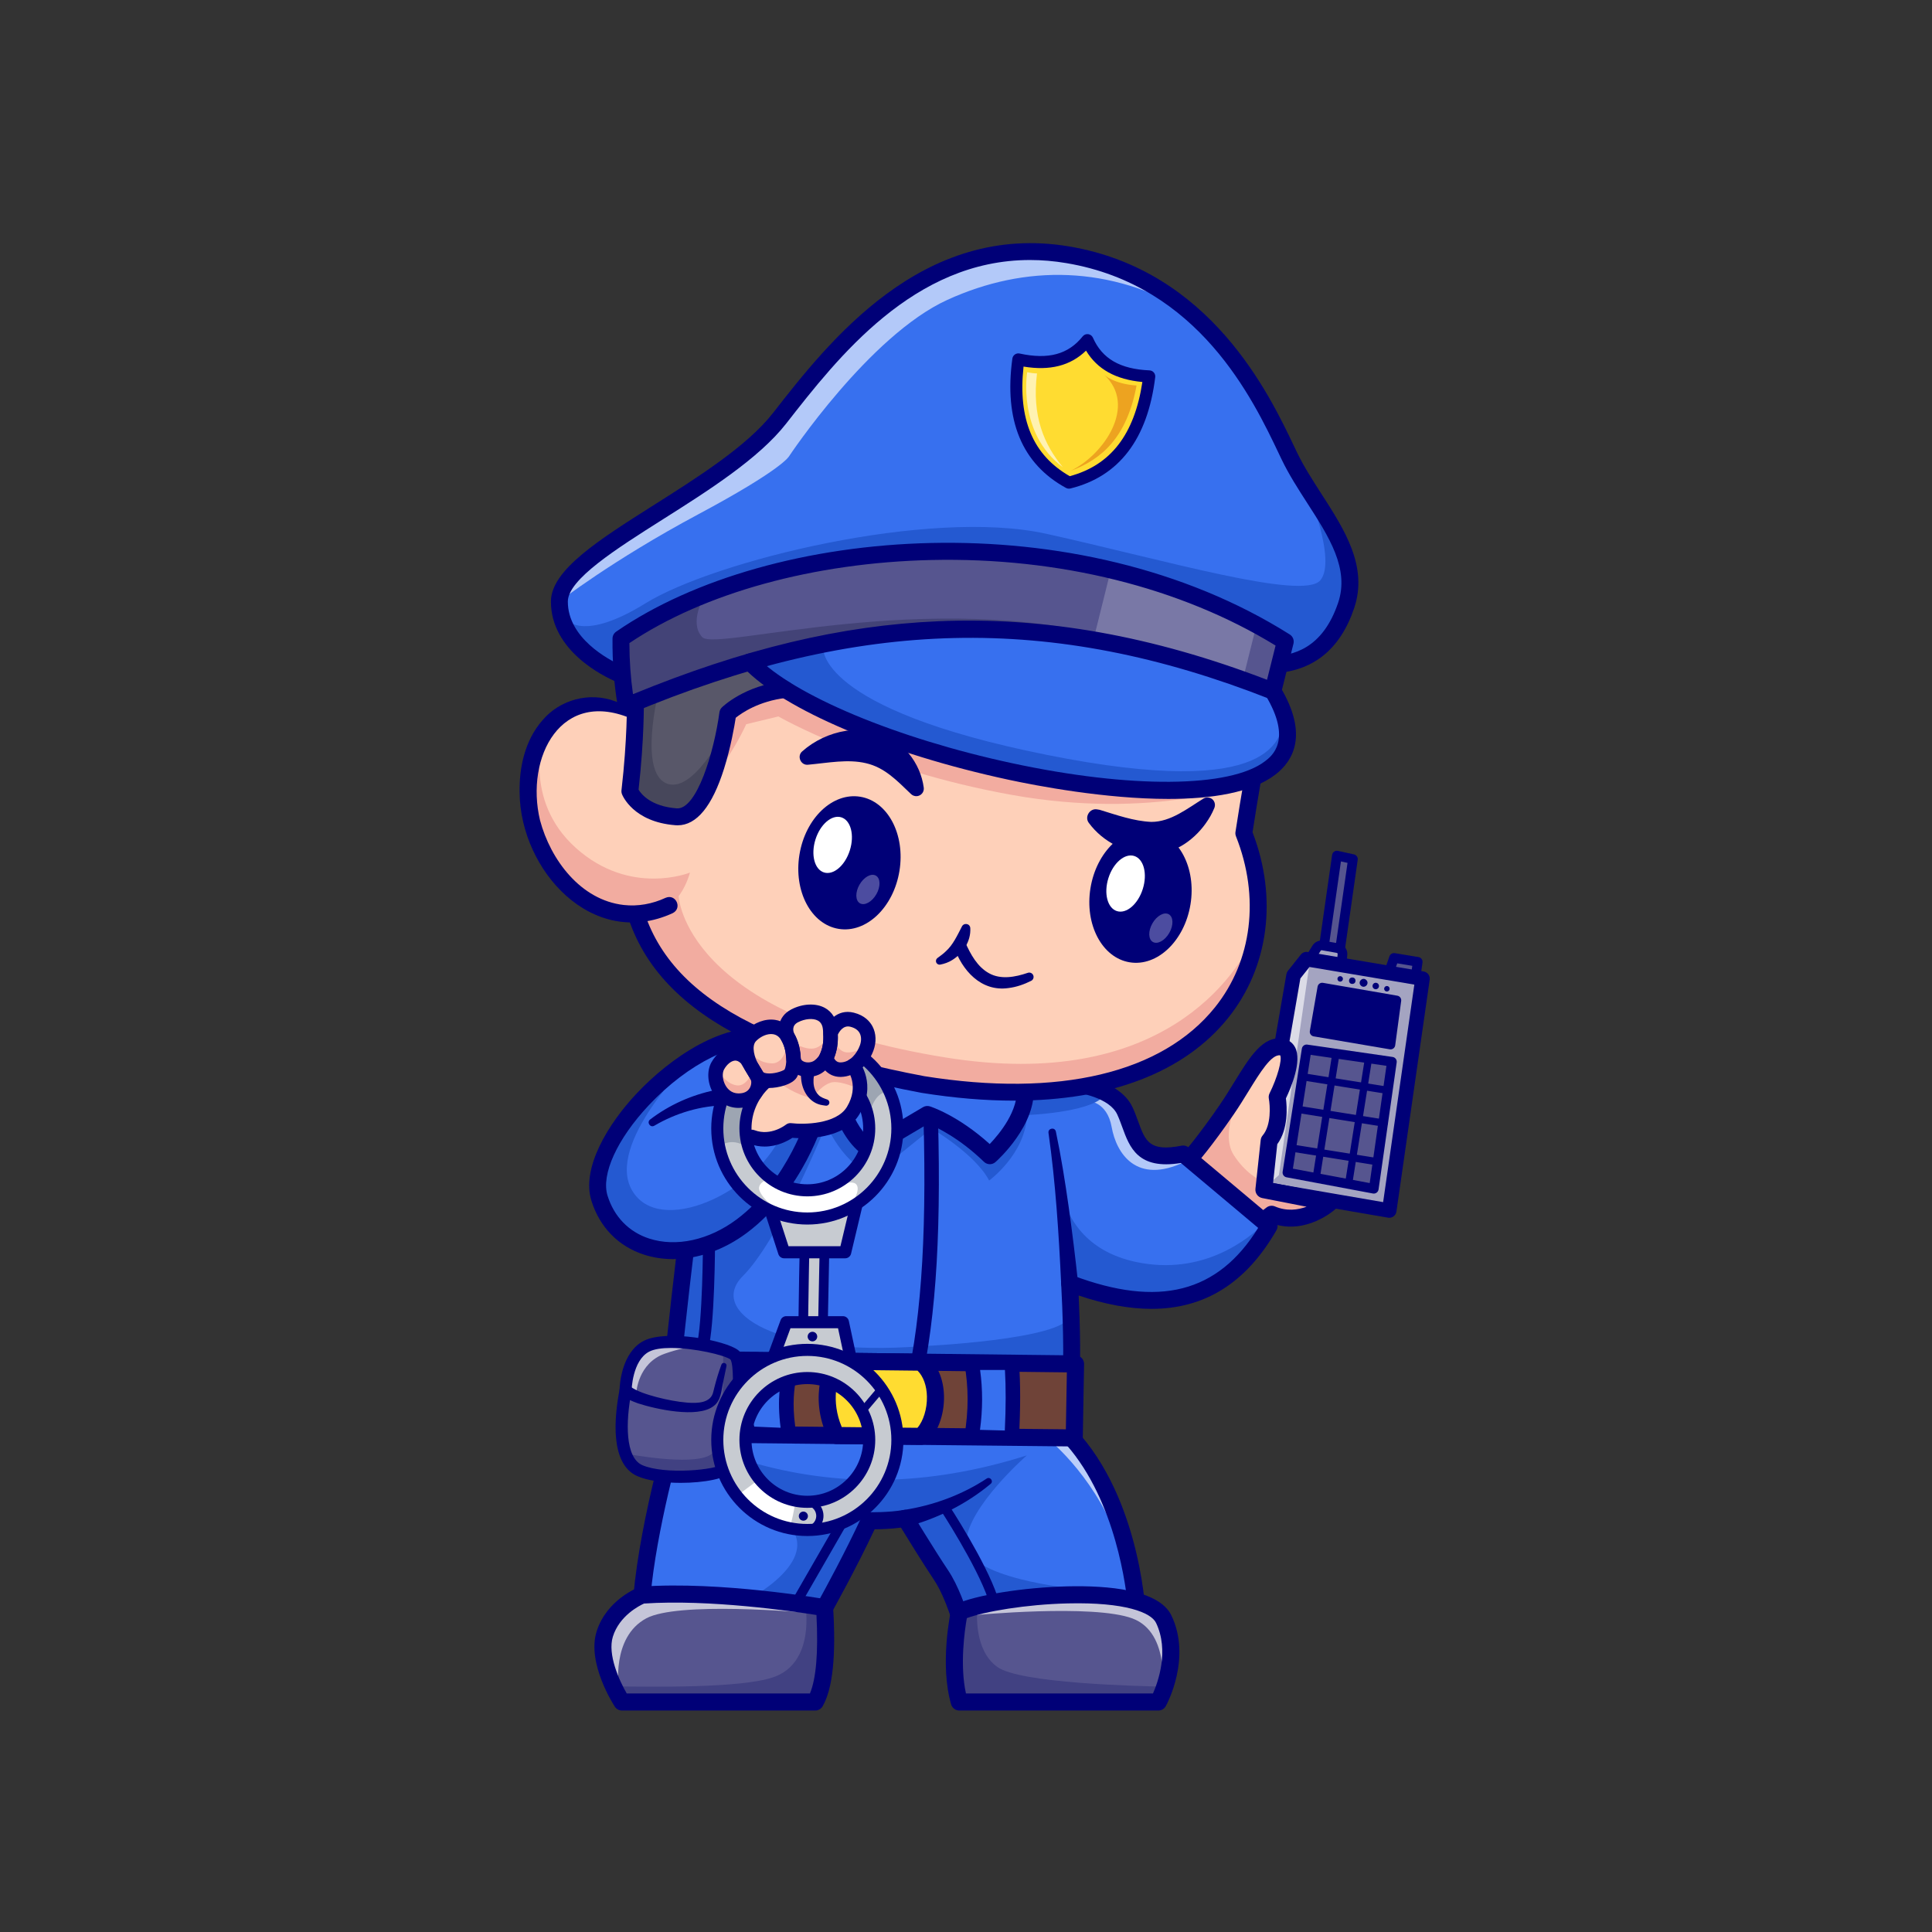 <?xml version="1.0" encoding="utf-8"?>
<!-- Generator: Adobe Illustrator 27.5.0, SVG Export Plug-In . SVG Version: 6.00 Build 0)  -->
<svg version="1.1" id="Layer_1" xmlns="http://www.w3.org/2000/svg" xmlns:xlink="http://www.w3.org/1999/xlink" x="0px" y="0px"
	 viewBox="0 0 4000 4000" style="enable-background:new 0 0 4000 4000;" xml:space="preserve">
<rect x="0" y="0" width="4000" height="4000" fill="#333333" stroke="none"/>
<g>
	<g>
		<!-- <rect style="fill:#E1E1EF;" width="4000" height="4000"/> -->
	</g>
	<g>
		<g>
			<path style="fill:#3770EF;" d="M2353.85,3337.5l-188.75,17.15l-171.5,15.551c0,0-17.5-67.7-45.4-109.351
				c-27.85-41.65-73.85-117.25-73.85-117.25c-34.7,5.95-74.75,4.95-74.75,4.95c-39.1,84.7-92.35,180-92.35,180
				s-52.55,17.85-118.5,32.6c-114.05,25.6-268.15,42.1-259.35-58.65c13.85-158.9,79.1-376.35,79.1-376.35l244.2-12
				c0,0,406.1-91.4,547.3,43.5c0.95,0.9,1.9,1.849,2.85,2.8c75.25,73.5,113.3,178.4,132.4,258.9
				C2351.25,3287.05,2353.85,3337.5,2353.85,3337.5z"/>
		</g>
		<g style="opacity:0.66;">
			<path style="fill:#FFFFFF;" d="M2335.25,3219.35c-8.15-8.5-16.1-21.5-23.55-40.05c-53.05-131.9-144.3-202.2-144.3-202.2
				l35.45-16.65C2278.1,3033.95,2316.15,3138.85,2335.25,3219.35z"/>
		</g>
		<g>
			<path style="fill:#2459D1;" d="M2226.8,3289.5c0,0-25.35,28.251-61.7,65.15l-171.5,15.551c0,0-17.5-67.7-45.4-109.351
				c-27.85-41.65-73.85-117.25-73.85-117.25c-34.7,5.95-74.75,4.95-74.75,4.95c-39.1,84.7-92.35,180-92.35,180
				s-52.55,17.85-118.5,32.6c-38.5-21.4-64-36.1-64-36.1s179.5-84.4,109.85-166.65c-69.7-82.25-173.8-116.949-173.8-116.949
				l90.8-15.15c178.45,52.35,368.95,52.1,574.4-13.1c0,0-122.2,106.55-126,180.45S2226.8,3289.5,2226.8,3289.5z"/>
		</g>
		<g>
			<path style="fill:#000077;" d="M1444.033,3398.235c-42.241,0-79.795-6.948-103.857-25.833
				c-21.201-16.641-31.016-41.335-28.389-71.421c13.882-158.899,77.126-370.969,79.812-379.919
				c2.148-7.163,8.577-12.195,16.047-12.561l242.671-11.929c31.658-6.975,418.511-88.655,561.88,48.303
				c144.612,138.135,158.75,381.406,159.282,391.694c0.488,9.473-6.594,17.639-16.04,18.496l-360.247,32.729
				c-8.623,0.774-16.528-4.795-18.694-13.167c-0.168-0.649-17.097-65.33-42.949-103.936c-21.741-32.466-54.661-85.85-68.179-107.908
				c-21.038,2.717-41.982,3.357-54.531,3.462c-38.379,81.682-87.681,170.005-88.196,170.925c-2.131,3.813-5.603,6.702-9.739,8.105
				C1691.953,3352.385,1552.539,3398.235,1444.033,3398.235z M1421.946,2943.157c-13.645,47.493-63.25,226.685-74.973,360.901
				c-1.606,18.374,3.162,31.262,15.005,40.557c58.423,45.867,254.253-4.717,333.142-30.635
				c12.192-22.102,55.647-101.733,88.455-172.842c2.952-6.399,9.507-10.305,16.477-10.256c0.378,0.005,38.777,0.884,71.304-4.69
				c7.134-1.226,14.304,2.036,18.071,8.228c0.459,0.754,46.113,75.771,73.469,116.621c21.45,32.031,36.758,77.292,43.682,100.256
				l328.164-29.812c-5.923-56.746-33.523-242.734-146.938-351.072c-132.727-126.775-527.273-39.937-531.243-39.048
				c-0.989,0.222-1.997,0.359-3.008,0.408L1421.946,2943.157z"/>
		</g>
		<g>
			<g>
				<polygon style="fill:#56558F;" points="2886.157,1983.265 2935.248,1991.384 2930.289,2026.666 2874.504,2016.488 				"/>
			</g>
			<g>
				<path style="fill:#000077;" d="M2930.288,2036.667c-0.598,0-1.199-0.054-1.794-0.164l-55.784-10.181
					c-2.878-0.525-5.381-2.283-6.851-4.812s-1.76-5.574-0.791-8.335l11.653-33.223c1.609-4.583,6.274-7.346,11.067-6.555
					l49.092,8.12c5.356,0.886,9.028,5.881,8.271,11.257l-4.961,35.283c-0.378,2.698-1.841,5.122-4.048,6.716
					C2934.426,2036.013,2932.375,2036.667,2930.288,2036.667z M2887.815,2008.75l34.021,6.211l2.151-15.303l-31.174-5.156
					L2887.815,2008.75z"/>
			</g>
			<g>
				<polyline style="fill:#56558F;" points="2740.372,1964.05 2767.893,1771.405 2801.116,1778.717 2773.595,1971.361 				"/>
			</g>
			<g>
				<path style="fill:#000077;" d="M2773.608,1981.365c-0.471,0-0.947-0.034-1.426-0.103c-5.469-0.781-9.268-5.847-8.486-11.313
					l26.208-183.462l-13.635-3l-25.999,181.978c-0.784,5.466-5.864,9.26-11.313,8.486c-5.469-0.781-9.268-5.847-8.486-11.313
					l27.522-192.646c0.393-2.754,1.917-5.22,4.204-6.804c2.285-1.584,5.134-2.141,7.844-1.548l33.223,7.312
					c5.112,1.123,8.491,5.999,7.751,11.179l-27.52,192.646C2782.783,1977.764,2778.503,1981.362,2773.608,1981.365z"/>
			</g>
			<g>
				<path style="fill:#A4A4C1;" d="M2713.967,1982.273l11.816-19.15c2.633-4.267,7.604-6.494,12.541-5.617l31.08,5.519
					c6.233,1.107,10.59,6.788,10.042,13.094l-1.326,15.265"/>
			</g>
			<g>
				<path style="fill:#000077;" d="M2778.132,2001.384c-0.291,0-0.583-0.012-0.876-0.037c-5.503-0.479-9.575-5.327-9.099-10.828
					l1.326-15.266c0.1-1.155-0.684-2.18-1.826-2.383l-31.082-5.52c-0.894-0.164-1.794,0.237-2.28,1.021l-11.816,19.153
					c-2.9,4.7-9.065,6.157-13.762,3.259c-4.7-2.9-6.16-9.063-3.259-13.762l11.816-19.15c4.817-7.808,13.765-11.807,22.798-10.212
					l31.082,5.52c11.409,2.024,19.258,12.258,18.257,23.804l-1.326,15.266C2787.629,1997.456,2783.262,2001.384,2778.132,2001.384z"
					/>
			</g>
			<g>
				<polygon style="fill:#A4A4C1;" points="2704.917,1985.744 2945.165,2026.157 2876.302,2506.281 2602.025,2459.05 
					2678.14,2019.463 				"/>
			</g>
			<g style="opacity:0.62;">
				<polygon style="fill:#FFFFFF;" points="2711.764,1991.384 2647.893,2432.769 2627.562,2450.868 2685.579,2016.488 				"/>
			</g>
			<g>
				<path style="fill:#000077;" d="M2876.301,2521.282c-0.847,0-1.699-0.071-2.546-0.217l-274.277-47.231
					c-3.921-0.676-7.415-2.883-9.709-6.135s-3.203-7.285-2.524-11.206l76.116-439.587c0.43-2.476,1.472-4.802,3.035-6.77
					l26.777-33.718c3.396-4.275,8.867-6.353,14.233-5.464l240.249,40.413c8.03,1.35,13.516,8.862,12.361,16.921l-68.865,480.125
					c-0.576,4.011-2.749,7.617-6.025,10.002C2882.544,2520.291,2879.451,2521.282,2876.301,2521.282z M2619.365,2446.816
					l244.277,42.065l64.597-450.361l-217.083-36.516l-18.892,23.789L2619.365,2446.816z"/>
			</g>
			<g>
				<path style="fill:#000077;" d="M2739.054,2034.86l154.052,26.629c5.1,0.882,8.589,5.638,7.898,10.767l-12.401,92.045
					c-0.727,5.396-5.783,9.115-11.151,8.202l-157.677-26.832c-5.255-0.894-8.781-5.89-7.865-11.141l16.026-91.842
					C2728.848,2037.458,2733.823,2033.955,2739.054,2034.86z"/>
			</g>
			<g>
				
					<ellipse transform="matrix(0.707 -0.707 0.707 0.707 -611.726 2592.597)" style="fill:#000077;" cx="2823.678" cy="2034.717" rx="8.051" ry="8.051"/>
			</g>
			<g>
				<path style="fill:#000077;" d="M2855.041,2041.412c0,3.697-2.997,6.694-6.694,6.694c-3.697,0-6.694-2.997-6.694-6.694
					c0-3.697,2.997-6.694,6.694-6.694C2852.044,2034.717,2855.041,2037.714,2855.041,2041.412z"/>
			</g>
			<g>
				<circle style="fill:#000077;" cx="2799.733" cy="2030.441" r="6.694"/>
			</g>
			<g>
				<path style="fill:#000077;" d="M2877.107,2047.114c0,3.149-2.553,5.703-5.702,5.703s-5.703-2.553-5.703-5.703
					c0-3.149,2.553-5.702,5.703-5.702S2877.107,2043.965,2877.107,2047.114z"/>
			</g>
			<g>
				<path style="fill:#000077;" d="M2780.413,2026.666c0,3.149-2.553,5.703-5.702,5.703s-5.702-2.553-5.702-5.703
					s2.553-5.703,5.702-5.703S2780.413,2023.517,2780.413,2026.666z"/>
			</g>
			<g>
				<polygon style="fill:#56558F;" points="2705.227,2172.64 2881.786,2198.212 2844.262,2461.176 2665.434,2427.624 				"/>
			</g>
			<g>
				<path style="fill:#000077;" d="M2844.263,2471.174c-0.615,0-1.23-0.056-1.843-0.171l-178.828-33.55
					c-5.313-0.996-8.87-6.033-8.037-11.372l39.792-254.983c0.845-5.413,5.872-9.141,11.313-8.354l176.56,25.571
					c5.459,0.791,9.246,5.85,8.467,11.311l-37.524,262.961c-0.386,2.7-1.858,5.125-4.075,6.714
					C2848.376,2470.53,2846.338,2471.174,2844.263,2471.174z M2676.812,2419.585l159.028,29.834l34.639-242.739l-156.897-22.725
					L2676.812,2419.585z"/>
			</g>
			<g>
				<path style="fill:#000077;" d="M2726.001,2440.269c-0.391,0-0.786-0.029-1.184-0.093c-4.092-0.649-6.882-4.492-6.233-8.582
					l39.878-251.345c0.649-4.094,4.495-6.887,8.582-6.233c4.092,0.649,6.882,4.492,6.233,8.582l-39.878,251.345
					C2732.813,2437.637,2729.624,2440.269,2726.001,2440.269z"/>
			</g>
			<g>
				<path style="fill:#000077;" d="M2792.847,2454.216c-0.391,0-0.786-0.029-1.184-0.093c-4.092-0.649-6.882-4.492-6.233-8.582
					l39.875-251.345c0.649-4.089,4.504-6.887,8.582-6.233c4.092,0.649,6.882,4.492,6.233,8.582l-39.875,251.345
					C2799.658,2451.584,2796.47,2454.216,2792.847,2454.216z"/>
			</g>
			<g>
				<path style="fill:#000077;" d="M2873.337,2264.988c-0.396,0-0.793-0.029-1.194-0.095l-172.874-27.654
					c-4.092-0.654-6.875-4.5-6.221-8.589c0.652-4.092,4.509-6.902,8.589-6.221l172.874,27.654c4.092,0.654,6.875,4.5,6.221,8.589
					C2880.144,2262.361,2876.956,2264.988,2873.337,2264.988z"/>
			</g>
			<g>
				<path style="fill:#000077;" d="M2865.654,2332.842c-0.396,0-0.793-0.029-1.194-0.095l-172.874-27.654
					c-4.092-0.654-6.875-4.5-6.221-8.589c0.652-4.092,4.512-6.895,8.589-6.221l172.874,27.654c4.092,0.654,6.875,4.5,6.221,8.589
					C2872.461,2330.215,2869.272,2332.842,2865.654,2332.842z"/>
			</g>
			<g>
				<path style="fill:#000077;" d="M2852.314,2412.839c-0.396,0-0.793-0.029-1.194-0.095l-172.874-27.654
					c-4.092-0.654-6.875-4.5-6.221-8.589c0.654-4.092,4.521-6.89,8.589-6.221l172.874,27.654c4.092,0.654,6.875,4.5,6.221,8.589
					C2859.121,2410.212,2855.933,2412.839,2852.314,2412.839z"/>
			</g>
		</g>
		<g>
			<path style="fill:#FED0B9;" d="M2753.5,2490.05c0,0-56.45,51.35-120.7,23.85l-32.5,24.95l-137.75-139c0,0,32.35-37,77.25-102.45
				c12.15-17.75,23.2-35.9,33.6-52.8c27.9-45.3,51.25-81.55,79.95-76.849c39.4,6.4-9.2,103.6-9.2,103.6s11.15,58.3-16.6,90.75
				l-9.25,85.751l-1.65,15.399L2753.5,2490.05z"/>
		</g>
		<g>
			<path style="fill:#F2ACA0;" d="M2753.5,2490.05c0,0-56.45,51.35-120.7,23.85l-32.5,24.95l-137.75-139c0,0,32.35-37,77.25-102.45
				c12.15-17.75,23.2-35.9,33.6-52.8l4.8-0.95c0,0-56.9,96.7-23.8,147.85c23.35,36.1,50.15,50.8,63.9,56.35l-1.65,15.399
				L2753.5,2490.05z"/>
		</g>
		<g>
			<path style="fill:#000077;" d="M2600.3,2556.331c-5.256,0-10.457-2.358-13.901-6.853c-5.879-7.671-4.429-18.655,3.242-24.536
				l32.524-24.932c5.022-3.848,11.726-4.685,17.542-2.195c24.268,10.396,47.371,7.231,65.449,0.596l-91.863-17.971
				c-8.916-1.746-15.012-10.02-14.041-19.05l10.898-101.157c0.378-3.506,1.807-6.814,4.097-9.495
				c18.145-21.233,15.342-62.148,12.729-76.123c-0.701-3.745-0.161-7.659,1.538-11.069c15.967-32,26.416-69.524,22.007-78.547
				c-18.035-2.925-42.007,35.889-65.107,73.462c-9.775,15.903-19.885,32.346-31.189,48.833
				c-44.941,65.552-77.153,102.539-78.503,104.08c-6.362,7.275-17.415,8.013-24.688,1.653c-7.275-6.362-8.018-17.417-1.658-24.692
				c0.317-0.364,32.319-37.146,75.981-100.83c10.813-15.769,20.688-31.836,30.242-47.373
				c31.804-51.738,59.236-96.458,100.571-89.673c11.243,1.838,20.217,8.291,25.266,18.167c14.546,28.459-8.352,82.92-19.138,105.503
				c2.17,16.516,5.61,62.813-17.888,94.858l-8.64,80.188l121.101,23.694c6.494,1.272,11.714,6.094,13.496,12.466
				c1.78,6.372-0.186,13.203-5.081,17.656c-2.527,2.297-60.154,53.667-129.551,30.72l-24.802,19.011
				C2607.759,2555.154,2604.016,2556.331,2600.3,2556.331z"/>
		</g>
		<g>
			<path style="fill:#3770EF;" d="M2627.55,2538.4c-98.3,171.051-244.5,182.15-413.05,118.5c0,0,0.95,16.95,1.95,41.6
				c0.3,7.15,0.6,15,0.85,23.25c1.85,54.3,2.95,127.1-2.8,153.25c-9.65,43.7-821.15-56.75-821.15-56.75s25.55-240.35,32.7-279.85
				c7.2-39.55,26.3-246.75,26.3-246.75l24.25-16.3l124.5-83.7l613.4,50.95c0,0,16.35,1.1,36.95,6.25c28,7,63.9,21.55,77.6,51.25
				c23.8,51.6,21.55,108.6,120.75,89.05l12.75,10.7l155.5,130.55L2627.55,2538.4z"/>
		</g>
		<g style="opacity:0.62;">
			<path style="fill:#FFFFFF;" d="M2462.55,2399.85c-2.7,1.9-5.8,3.7-9.3,5.4c-100.65,48.6-142.05-17.6-151.7-71.901
				c-9.6-53.8-49.35-54.05-50.1-54.05v-30.45c28,7,63.9,21.55,77.6,51.25c23.8,51.6,21.55,108.6,120.75,89.05L2462.55,2399.85z"/>
		</g>
		<g>
			<path style="fill:#2459D1;" d="M1928.775,2336.346c0,0,90.853,53.282,119.118,107.827c0,0,75.372-54.793,78.347-135.62
				c0,0,125.207-4.463,157.934-37.686c32.727-33.223-218.12-81.432-273.812-92.038c-55.692-10.606-101.553-30.779-158.833-19.829
				s-180.02-9.1-180.02-9.1s-0.158,215.183,134.559,285.596L1928.775,2336.346z"/>
		</g>
		<g>
			<path style="fill:#2459D1;" d="M2214.5,2875c-9.65,43.7-821.15-56.75-821.15-56.75s25.55-240.35,32.7-279.85
				c7.2-39.55,26.3-246.75,26.3-246.75l24.25-16.3l227.3,68.8c0,0-91.5,223.2-166,297.85c-74.55,74.7,73.45,167.9,368.6,145.3
				c0,0,293.6-13.15,308-61.7c0.4-1.35,1.35-2.65,2.8-3.85C2219.15,2776.05,2220.25,2848.85,2214.5,2875z"/>
		</g>
		<g>
			<path style="fill:#2459D1;" d="M2630.525,2537.656c-98.3,171.05-244.5,182.15-413.05,118.5c0,0,0.95,16.95,1.95,41.6
				c-1.55-1.1-1.95-1.7-1.95-1.7l-20.9-229.9c12.7,53.65,49.75,124.1,155.3,146.6c138.4,29.45,233.65-47.45,269.15-83.1
				L2630.525,2537.656z"/>
		</g>
		<g>
			<path style="fill:#000077;" d="M1453.85,2804.031c-1.138,0-2.292-0.156-3.442-0.483c-6.636-1.897-10.481-8.816-8.584-15.454
				c13.25-46.37,13.604-217.991,13.606-219.719c0.007-6.899,5.603-12.485,12.5-12.485c0.005,0,0.01,0,0.015,0
				c6.904,0.007,12.493,5.61,12.485,12.515c-0.007,7.197-0.369,176.86-14.568,226.56
				C1464.292,2800.452,1459.287,2804.031,1453.85,2804.031z"/>
		</g>
		<g>
			<path style="fill:#000077;" d="M1890.718,2885.5c-1.096,0-2.207-0.12-3.32-0.371c-8.079-1.824-13.152-9.856-11.326-17.935
				c33.372-147.766,43.982-333.127,34.402-601.018c-0.295-8.279,6.174-15.232,14.453-15.527c8.364-0.256,15.229,6.177,15.527,14.453
				c9.678,270.581-1.155,458.311-35.12,608.699C1903.76,2880.771,1897.573,2885.5,1890.718,2885.5z"/>
		</g>
		<g>
			<path style="fill:#000077;" d="M2141.709,2903.513c-17.256,0-37.415-0.486-60.33-1.453
				c-68.823-2.905-163.955-10.181-282.756-21.619c-201.982-19.448-405.396-44.565-407.427-44.817
				c-9.475-1.174-16.26-9.724-15.251-19.219c1.047-9.839,25.71-241.448,32.91-281.14c6.951-38.318,25.884-243.176,26.074-245.239
				c0.483-5.239,3.298-9.983,7.666-12.917l148.757-99.983c8.03-5.398,18.896-3.257,24.287,4.763s3.259,18.894-4.763,24.285
				l-141.863,95.349c-3.689,39.558-19.241,204.26-25.72,239.988c-5.869,32.354-24.734,205.908-30.71,261.484
				c348.628,42.766,730.874,77.798,785.913,62.087c5.881-41.396,1.047-161.89-1.465-207.212c-0.327-5.911,2.354-11.584,7.126-15.083
				c4.775-3.496,10.994-4.346,16.528-2.258c178.45,67.388,300.938,36.191,384.219-98.313l-160.076-134.402
				c-88.911,14.607-106.067-32.439-121.262-74.089c-3.181-8.723-6.47-17.742-10.405-26.267
				c-15.869-34.385-77.439-45.872-99.824-47.395c-9.634-0.657-16.926-8.992-16.284-18.628c0.647-9.636,8.982-16.858,18.596-16.296
				c4.128,0.271,101.448,7.327,129.29,67.651c4.541,9.839,8.083,19.551,11.509,28.94c14.919,40.898,23.14,63.428,89.954,50.234
				c5.205-1.018,10.583,0.356,14.644,3.765l177.769,149.255c6.494,5.452,8.145,14.773,3.921,22.124
				c-62.488,108.726-147.908,162.727-258.728,162.734c-45.837,0.005-95.996-9.229-150.713-27.646
				c2.378,51.831,6.196,160.859-1.702,196.58c-4.231,19.126-29.026,22.244-54.063,23.801
				C2167.512,2903.201,2155.542,2903.513,2141.709,2903.513z"/>
		</g>
		<g>
			<path style="fill:#3770EF;" d="M1728.037,2240.385c0,0,15.19,101.64,71.572,138.087l120.349-71.171
				c0,0,60.744,19.105,129.421,85.552c0,0,79.587-69.917,73.141-142.81c-6.446-72.893-232.81-91.041-232.81-91.041"/>
		</g>
		<g>
			<path style="fill:#000077;" d="M2049.382,2410.352c-4.397,0-8.787-1.648-12.17-4.924
				c-51.343-49.675-98.289-71.775-115.549-78.804l-113.145,66.912c-5.713,3.374-12.842,3.23-18.408-0.366
				c-62.305-40.276-78.713-145.728-79.38-150.195c-1.428-9.561,5.161-18.467,14.719-19.895c9.568-1.448,18.462,5.161,19.895,14.714
				c0.2,1.313,13.191,83.608,55.369,119.695l110.337-65.251c4.275-2.529,9.421-3.12,14.158-1.631
				c2.488,0.781,58.291,18.801,123.889,78.027c20.222-21.165,60.198-69.492,55.991-117.048
				c-3.506-39.636-131.426-68.269-216.777-75.139c-9.634-0.776-16.814-9.211-16.04-18.845c0.774-9.631,9.182-16.873,18.84-16.042
				c40.259,3.228,241.467,23.552,248.84,106.943c7.148,80.798-75.5,154.404-79.021,157.498
				C2057.62,2408.906,2053.496,2410.352,2049.382,2410.352z"/>
		</g>
		<g>
			<path style="fill:#6F4338;" d="M1397.059,2968.665l827.065,8.43l2.672-153.232l-818.904-9.265
				C1399.337,2858.903,1396.565,2911.453,1397.059,2968.665z"/>
		</g>
		<g>
			<path style="fill:#000077;" d="M2224.126,2994.753c-0.061,0-0.122,0-0.183,0l-827.065-8.43
				c-9.622-0.098-17.395-7.883-17.478-17.507c-0.554-64.294,3.096-115.835,11.155-157.566c1.621-8.381,9.021-14.294,17.539-14.309
				l818.904,9.263c4.702,0.054,9.187,1.98,12.466,5.352c3.276,3.374,5.073,7.913,4.99,12.615l-2.673,153.232
				C2241.611,2987.043,2233.745,2994.753,2224.126,2994.753z M1414.673,2951.184l792.1,8.074l2.058-117.939l-786.138-8.892
				C1417.49,2865.264,1414.849,2904.395,1414.673,2951.184z"/>
		</g>
		<g>
			<path style="fill:#FFDC31;" d="M1731.315,2818.258c0,0-41.913,68.461,0,153.814l175.221,1.786
				c35.337-29.986,45.093-118.179,0-153.618L1731.315,2818.258z"/>
		</g>
		<g>
			<path style="fill:#000077;" d="M1906.536,2991.516c-0.061,0-0.12,0-0.181,0l-175.22-1.785
				c-6.667-0.068-12.729-3.889-15.671-9.875c-45.669-93.003-1.128-167.686,0.791-170.82c3.213-5.244,8.918-8.438,15.061-8.438
				c0.066,0,0.132,0,0.2,0l175.22,1.982c3.889,0.044,7.654,1.372,10.713,3.774c23.171,18.213,36.311,48.21,36.99,84.465
				c0.737,39.194-13.582,77.073-36.477,96.501C1914.768,2990.032,1910.718,2991.516,1906.536,2991.516z M1742.729,2954.529
				l156.697,1.597c12.251-13.936,20.176-39.373,19.702-64.641c-0.425-22.571-7.405-41.76-19.336-53.662l-157.69-1.782
				C1734.055,2854.316,1719.719,2899.539,1742.729,2954.529z"/>
		</g>
		<g>
			<path style="fill:#3770EF;" d="M2011.557,2821.428c9.248,50.21,8.913,101.411,0,153.5l83.055,2.166
				c2.992-55.469,3.741-108.252,0-155.667H2011.557z"/>
		</g>
		<g>
			<path style="fill:#000077;" d="M2094.619,2992.095c-0.132,0-0.266-0.002-0.398-0.005l-83.054-2.166
				c-4.351-0.115-8.438-2.112-11.201-5.474c-2.761-3.364-3.928-7.761-3.193-12.051c8.735-51.064,8.748-100.945,0.034-148.254
				c-0.808-4.38,0.374-8.892,3.223-12.314c2.852-3.423,7.075-5.403,11.528-5.403h83.054c7.827,0,14.338,6.018,14.954,13.821
				c3.408,43.215,3.418,94.785,0.024,157.654C2109.16,2985.879,2102.561,2992.095,2094.619,2992.095z M2028.965,2960.378
				l51.404,1.34c2.266-48.528,2.346-89.778,0.242-125.291h-51.431C2034.79,2876.489,2034.717,2918.04,2028.965,2960.378z"/>
		</g>
		<g>
			<path style="fill:#3770EF;" d="M1644.788,2818.265c0,0-29.15,50.151-10.78,153.67l-83.199-3.591
				c0,0-35.846-85.348,11.821-153.746L1644.788,2818.265z"/>
		</g>
		<g>
			<path style="fill:#000077;" d="M1634.009,2987.073c-0.217,0-0.435-0.005-0.652-0.015l-83.201-3.591
				c-5.854-0.251-11.035-3.86-13.303-9.26c-1.597-3.799-38.474-93.887,13.359-168.262c2.966-4.255,7.957-6.702,13.091-6.467
				l82.158,3.665c5.291,0.237,10.073,3.22,12.61,7.866c2.522,4.617,2.463,10.208-0.144,14.768
				c-0.439,0.798-25.938,48.154-9.016,143.516c0.803,4.519-0.491,9.16-3.513,12.615
				C1642.517,2985.198,1638.362,2987.073,1634.009,2987.073z M1561.709,2953.665l54.507,2.354
				c-7.957-59.6-0.4-100.654,6.687-123.579l-52.28-2.332C1542.488,2877.253,1555.139,2932.507,1561.709,2953.665z"/>
		</g>
		<g>
			<g>
				<path style="fill:#56558F;" d="M1506.9,3038.2c-15.1,19.6-133.65,28.3-182.5,6.449c-14.35-6.4-23.6-19.05-29.35-34.95
					c-13.7-38.25-6.8-95.45,0.1-130.9c0,0,0-2.15,0.3-5.85c1.25-17.2,7.95-67.45,42.85-85.65c25.7-13.4,79.35-10.05,122.4-1.7
					c13.7,2.649,26.35,5.85,36.65,9.15v0.05c10.75,3.4,18.9,7,23.2,10.35C1541.85,2821.8,1522,3018.65,1506.9,3038.2z"/>
			</g>
			<g style="opacity:0.66;">
				<path style="fill:#FFFFFF;" d="M1460.7,2785.6c1.9,1.9-30-2.25-84.85,17.25c-54.85,19.55-58.35,79.8-58.35,79.8l-22.05-9.7
					c1.25-17.2,7.95-67.45,42.85-85.65C1364,2773.9,1417.65,2777.25,1460.7,2785.6z"/>
			</g>
			<g>
				<path style="fill:#414182;" d="M1506.9,3038.2c-15.1,19.6-133.65,28.3-182.5,6.449c-14.35-6.4-23.6-19.05-29.35-34.95
					c48.8,8.65,163.65,25.25,183.1-4.449c25.05-38.201,17.85-207.5,19.2-210.45c10.75,3.4,18.9,7,23.2,10.35
					C1541.85,2821.8,1522,3018.65,1506.9,3038.2z"/>
			</g>
			<g>
				<path style="fill:#000077;" d="M1409.297,3070.105c-34.229,0-68.542-4.448-89.973-14.021
					c-56.919-25.427-47.527-122.344-36.631-178.63c0.315-10.247,4.131-77.437,49.841-101.228
					c46.738-24.316,169.399-1.394,195.686,19.08c5.002,3.899,20.229,15.762,11.628,126.243
					c-0.837,10.752-8.596,105.588-23.052,124.314C1504.79,3061.411,1457.131,3070.103,1409.297,3070.105z M1389.29,2790.798
					c-18.459,0-34.751,2.161-45.212,7.605c-35.166,18.301-36.404,79.929-36.411,80.549c-0.012,0.75-0.088,1.514-0.232,2.249
					c-12.368,63.215-13.062,136.355,22.085,152.056c45.984,20.537,155.796,10.1,167.549-2.747
					c12.776-19.448,28.738-194.492,15.254-215.879C1498.999,2805.19,1436.936,2790.798,1389.29,2790.798z M1295.166,2878.801h0.049
					H1295.166z"/>
			</g>
			<g>
				<path style="fill:#000077;" d="M1304.064,2870.023c15.149,11.194,36.395,17.319,55.5,22.571
					c20.818,5.392,42.639,9.719,64.008,11.457c20.093,1.461,48.184,1.05,53.121-22.165c0.699-1.924,1.367-5.829,2.007-7.972
					c4.129-16.487,9.025-32.634,14.895-48.595c2.32-6.236,11.864-3.542,10.51,3.025c0.025,0.034-6.818,32.608-6.804,32.653
					c-4.108,17.749-3.999,39.042-20.548,50.634c-32.926,24.888-118.619,5.997-156.108-6.21c-12.049-4.514-24.385-9.114-34.378-17.84
					C1275.016,2875.563,1292.152,2858.573,1304.064,2870.023L1304.064,2870.023z"/>
			</g>
		</g>
		<g>
			<path style="fill:#3770EF;" d="M1698.75,2265.65l-0.2,1l-7.5,40.65c0,0-41.85,146.55-155.4,231.35
				c-113.55,84.8-257.35,61.55-294.55-58c-25-80.35,77.65-218.1,191.65-289c55.6-34.6,113.85-53.3,161.35-41.75
				C1739.05,2185.15,1698.75,2265.65,1698.75,2265.65z"/>
		</g>
		<g>
			<path style="fill:#2459D1;" d="M1698.55,2266.65l-7.5,40.65c0,0-41.85,146.55-155.4,231.35c-113.55,84.8-257.35,61.55-294.55-58
				c-25-80.35,77.65-218.1,191.65-289c0,0-180.25,175.8-124.2,272.8c56.05,97,253.6,5.7,308.3-113
				C1633.75,2314.8,1665.4,2284.45,1698.55,2266.65z"/>
		</g>
		<g>
			<path style="fill:#000077;" d="M1504.146,2288.479c-52.178,0.207-104.311,15.705-149.306,42.092
				c-8.349,5.12-16.611-6.843-8.77-12.795c39.532-30.247,86.136-51,134.967-60.921c7.634-1.426,14.179-2.654,22.276-3.365
				C1527.911,2252.287,1528.832,2288.49,1504.146,2288.479L1504.146,2288.479z"/>
		</g>
		<g>
			<path style="fill:#000077;" d="M1393.293,2606.833c-20.698,0-40.935-3.047-60.112-9.272
				c-53.096-17.236-91.726-56.909-108.774-111.709c-21.042-67.629,34.446-158.813,93.391-221.599
				c70.359-74.946,186.008-154.326,280.432-131.357c60.942,14.822,99.861,39.629,115.669,73.738
				c16.145,34.829,1.152,65.549,0.508,66.841c-4.326,8.64-14.841,12.139-23.484,7.815c-8.643-4.326-12.141-14.841-7.815-23.484
				c0.249-0.535,8.064-17.593-1.213-36.987c-11.177-23.362-42.966-42.004-91.936-53.914
				c-63.652-15.498-165.063,34.409-246.643,121.306c-65.588,69.858-99.143,143.357-85.491,187.246
				c13.579,43.645,44.18,75.186,86.165,88.816c55.903,18.145,123.645,3.32,181.201-39.658
				c107.278-80.107,148.635-220.72,149.041-222.131c2.666-9.285,12.371-14.663,21.638-12c9.287,2.659,14.666,12.332,12.014,21.621
				c-1.775,6.216-44.81,153.23-161.75,240.552C1498.647,2588.115,1444.578,2606.833,1393.293,2606.833z"/>
		</g>
		<g>
			<g>
				<path style="fill:#FED0B9;" d="M1910.544,2245.318c-392.4-73.851-592.177-207.451-610.63-440.16l-0.33-12.503l-6.777-247.882
					c25.292-24.295,52.039-46.577,80.267-66.737c220.096-157.35,531.252-184.913,977.099-20.096
					c79.557,29.356,163.396,64.883,251.809,106.862c0,0-4.543,25.2-10.43,59.907c-5.063,29.76-11.192,66.469-16.352,100.328
					c26.497,66.814,35.727,137.354,26.002,204.55C2571.034,2139.484,2356.787,2316.745,1910.544,2245.318z"/>
			</g>
			<g>
				<path style="fill:#F2ACA0;" d="M2582.76,1623.184c0,0-194.67,74.956-487.129,22.72
					c-292.459-52.235-484.084-162.565-484.084-162.565l-66.572,16.044c-27.201,59.584-76.218,123.974-76.218,123.974
					l-95.683-145.321c220.096-157.35,531.252-184.913,977.099-20.096C2424.023,1508.083,2582.76,1623.184,2582.76,1623.184z"/>
			</g>
			<g>
				<path style="fill:#F2ACA0;" d="M2601.202,1929.589c-30.168,209.896-244.416,387.157-690.658,315.729
					c-392.4-73.851-592.177-207.451-610.63-440.16l-0.33-12.503l105.527,62.797c0,0,10.051,247.36,554.426,334.231
					C2403.889,2260.638,2561.977,2021.008,2601.202,1929.589z"/>
			</g>
			<g>
				<path style="fill:#000077;" d="M2099.604,2278.777c-60.049,0.002-124.136-5.349-191.838-16.182
					c-203.562-38.315-351.548-91.772-452.878-163.513c-106.392-75.32-162.786-171.011-172.405-292.537
					c-0.762-9.636,6.431-18.064,16.064-18.828c9.67-0.757,18.066,6.431,18.828,16.064
					c17.339,219.084,201.274,349.954,596.394,424.336c278.386,44.519,492.278-6.113,601.804-142.695
					c76.985-96.006,93.198-228.306,43.372-353.904c-1.143-2.883-1.501-6.021-1.033-9.087
					c11.074-72.749,26.67-159.866,26.824-160.737c1.704-9.514,10.791-15.84,20.315-14.138c9.512,1.707,15.842,10.801,14.138,20.315
					c-0.154,0.847-15.017,83.894-25.969,155.198c52.385,136.123,33.701,279.443-50.342,384.248
					C2452.456,2220.081,2298.394,2278.767,2099.604,2278.777z"/>
			</g>
			<g>
				<path style="fill:#3770EF;" d="M2787.027,1253.57c-37.124,109.828-113.12,121.508-154.399,122.947
					c-41.231,1.45-226.599-119.479-529.373-142.184c-289.664-21.75-804.195,151.105-816.259,162.883
					c0.934,0.388,1.456,0.569,1.456,0.569c-1.589,0.17-2.05-0.049-1.504-0.582c-13.801-5.612-118.354-50.644-128.061-138.464
					c-0.024-0.109-0.049-0.219-0.073-0.327c-0.437-4.232-0.692-8.574-0.657-13.048c0.211-103.175,337.191-227.308,455.871-379.327
					c118.693-152.068,304.115-387.86,596.938-338.522c106.768,18.012,189.87,64.127,254.83,120.553
					c113.089,98.339,171.103,227.963,203.264,295.212c9.584,20.02,21.072,39.639,33.19,59.003c0,0,0.073,0.121,0.17,0.352
					C2754.302,1085.632,2817.121,1164.663,2787.027,1253.57z"/>
			</g>
			<g>
				<path style="fill:#2459D1;" d="M2787.027,1253.57c-37.124,109.828-113.12,121.508-154.399,122.947
					c-41.231,1.45-226.599-119.479-529.373-142.184c-289.664-21.75-804.195,151.105-816.259,162.883
					c0.934,0.388,1.456,0.569,1.456,0.569c-1.589,0.17-2.05-0.049-1.504-0.582c-13.801-5.612-118.354-50.644-128.061-138.464
					c6.652,35.469,53.226,67.306,178.068-9.941c140.582-87.024,586.329-197.438,829.19-143.677
					c242.861,53.76,531.774,138.97,567.479,96.301c34.699-41.528-27.709-190.494-31.203-198.788
					C2754.302,1085.632,2817.121,1164.663,2787.027,1253.57z"/>
			</g>
			<g style="opacity:0.62;">
				<path style="fill:#FFFFFF;" d="M2465.795,648.068c-0.049-0.012-0.133-0.085-0.181-0.097
					c-166.616-99.032-342.346-100.927-504.152-27.142c-161.818,73.834-327.726,323.725-327.726,323.725
					s-11.908,26.17-188.844,120.708c-176.948,94.586-286.736,180.102-286.736,180.102
					c0.211-103.175,337.191-227.308,455.871-379.327c118.693-152.068,304.115-387.86,596.938-338.522
					C2317.733,545.527,2400.835,591.642,2465.795,648.068z"/>
			</g>
			<g>
				<path style="fill:#000077;" d="M1287.695,1415.322c-5.034,0-8.716-1.638-11.304-3.557
					c-27.119-11.589-135.957-64.473-135.74-166.448c0.139-64.966,99.026-127.52,213.528-199.951
					c90.422-57.197,192.91-122.029,246.067-190.117c115.71-148.213,309.37-396.272,613.606-344.973
					c292.092,49.253,413.796,305.19,465.767,414.478l5.22,10.955c14.067,29.399,32.974,58.752,51.26,87.139
					c47.532,73.792,96.685,150.093,67.51,236.348c-29.263,86.514-86.58,131.875-170.359,134.822
					c-16.177,0.474-39.495-9.163-81.929-26.812c-89.636-37.283-239.661-99.685-449.375-115.432
					c-270.337-20.334-741.582,131.958-800.313,157.495c-2.837,3.264-6.865,5.457-11.414,5.923
					C1289.343,1415.281,1288.503,1415.322,1287.695,1415.322z M2132.429,538.328c-240.371,0-397.366,201.108-504.595,338.46
					c-56.897,72.881-162.112,139.436-254.944,198.159c-96.919,61.309-197.141,124.705-197.239,170.444
					c-0.161,75.688,83.87,120.193,110.798,132.502c12.363-5.632,36.213-14.387,83.994-29.819
					c37.795-12.209,115.745-36.372,213.159-61.045c151.814-38.45,365.427-81.848,520.964-70.159
					c215.332,16.169,374.619,82.424,460.195,118.018c30.225,12.573,58.77,24.426,67.256,24.148
					c43.823-1.541,105.854-14.729,138.435-111.057c23.767-70.269-18.757-136.287-63.779-206.179
					c-18.875-29.297-38.389-59.595-53.408-90.984l-5.256-11.03c-53.831-113.208-165.85-348.772-439.978-394.998
					C2181.958,540.391,2156.76,538.328,2132.429,538.328z"/>
			</g>
			<g>
				<path style="fill:#3770EF;" d="M1552.312,1370.365c47.692-14.318,95.833-26.515,144.496-36.468
					c291.759-59.671,602.087-38.531,938.632,96.971c11.135,18.552,19.021,35.673,23.947,51.438
					C2753.742,1784.172,1758.314,1585.71,1552.312,1370.365z"/>
			</g>
			<g>
				<path style="fill:#2459D1;" d="M1552.312,1370.365c47.692-14.318,95.833-26.515,144.496-36.468l7.459,6.656
					c0,0-15.498,126.412,462.727,222.269c478.213,95.905,486.156-37.188,492.368-80.421c0.012-0.049,0.012-0.049,0.024-0.097
					C2753.742,1784.172,1758.314,1585.71,1552.312,1370.365z"/>
			</g>
			<g>
				<path style="fill:#585769;" d="M1506.845,1477.078c0,0-1.962,14.456-6.117,35.836
					c-12.213,62.091-43.392,182.576-100.995,178.185c-77.467-5.952-95.642-53.061-95.642-53.061
					c12.543-108.391,11.353-183.88,11.353-183.88c15.703-6.539,31.515-12.897,47.364-18.987
					c61.854-24.18,125.018-45.766,189.505-64.805c19.358,20.09,44.149,39.064,73.159,57.237
					C1548.178,1436.433,1506.845,1477.078,1506.845,1477.078z"/>
			</g>
			<g>
				<path style="fill:#47475B;" d="M1399.733,1691.099c-77.467-5.952-95.642-53.061-95.642-53.061
					c12.543-108.391,11.353-183.88,11.353-183.88c15.703-6.539,31.515-12.897,47.364-18.987c0,0-39.673,160.469,15.642,186.192
					c55.279,25.662,122.242-108.509,122.242-108.509s0,0,0.036,0.061C1488.515,1575.005,1457.336,1695.49,1399.733,1691.099z"/>
			</g>
			<g>
				<path style="fill:#FED0B9;" d="M1385.277,1874.76c-119.99,55.276-243.037-26.061-283.925-170.823
					c-39.774-174.65,75.831-301.52,213.812-221.053l-11.056,155.17L1385.277,1874.76z"/>
			</g>
			<g>
				<path style="fill:#F2ACA0;" d="M1126.25,1516.986c0,0-46.434,138.127,66.394,238.888
					c112.828,100.761,235.767,50.717,235.767,50.717s-22.486,93.493-100.321,84.468s-181.625-44.682-215.253-153.423
					S1126.25,1516.986,1126.25,1516.986z"/>
			</g>
			<g>
				<path style="fill:#56558F;" d="M2661.032,1328.416l-25.593,102.452c-87.053-34.217-171.084-61.135-252.786-81.287
					c-387.845-95.802-723.807-39.494-1085.896,112.329c-7.588-43.485-11.635-89.797-11.123-139.71
					c48.768-33.686,105.358-63.407,167.685-88.448C1789.74,1098.45,2295.257,1097.64,2661.032,1328.416z"/>
			</g>
			<g style="opacity:0.21;">
				<path style="fill:#FFFFFF;" d="M2599.125,1302.99l-24.696,98.863c0,0-165.935-47.21-178.856-49.741
					c-12.92-2.531-133.518-22.54-132.706-24.254s35.511-142.161,35.511-142.161l167.509,45.414"/>
			</g>
			<g>
				<path style="fill:#434377;" d="M2382.654,1349.581c-387.845-95.802-723.807-39.494-1085.896,112.329
					c-7.588-43.485-11.635-89.797-11.123-139.71c48.768-33.686,105.358-63.407,167.685-88.448l4.184,2.024
					c0,0-31.75,53.449-3.489,83.494c28.261,30.045,468.729-103.591,863.173,4.167
					C2342.328,1330.283,2364.085,1339.12,2382.654,1349.581z"/>
			</g>
			<g>
				<path style="fill:#000077;" d="M1296.738,1479.426c-2.9,0-5.791-0.72-8.398-2.146c-4.673-2.556-7.927-7.102-8.843-12.349
					c-8.02-46.011-11.838-94.099-11.348-142.927c0.059-5.686,2.874-10.989,7.554-14.221
					c319.329-220.623,955.933-270.928,1394.641,5.833c6.389,4.031,9.47,11.709,7.639,19.041l-25.596,102.471
					c-1.221,4.885-4.485,9.009-8.962,11.316c-4.478,2.31-9.734,2.573-14.417,0.73c-452.876-178.032-849.287-168.792-1325.503,30.891
					C1301.335,1478.975,1299.033,1479.426,1296.738,1479.426z M1303.108,1331.46c0.051,35.959,2.546,71.416,7.441,105.791
					c229.773-94.314,431.003-142.371,631.621-151.008c220.549-9.5,443.55,30.154,681.072,121.15l17.695-70.852
					c-196.099-120.288-448.582-183.105-712.842-177.126C1684.937,1164.939,1457.837,1227.546,1303.108,1331.46z"/>
			</g>
			<g>
				<path style="fill:#000077;" d="M2418.945,1654.067c-130.642,0.002-272.148-27.097-330.945-39.734
					c-249.688-53.655-464.919-144.663-548.325-231.855c-6.68-6.985-6.436-18.062,0.549-24.744c6.985-6.68,18.062-6.433,24.744,0.549
					c77.678,81.206,290.825,170.352,530.386,221.831c245.723,52.808,451.267,51.226,523.657-4.006
					c14.104-10.762,57.019-43.508,1.392-136.218c-4.971-8.289-2.283-19.038,6.003-24.011c8.291-4.968,19.036-2.283,24.011,6.003
					c59.285,98.811,27.19,153.54-10.173,182.051C2590.813,1641.65,2507.363,1654.067,2418.945,1654.067z"/>
			</g>
			<g>
				<path style="fill:#000077;" d="M1402.981,1708.699c-1.519,0-3.049-0.061-4.59-0.178
					c-87.495-6.704-109.709-61.831-110.613-64.175c-1.016-2.642-1.379-5.488-1.055-8.298
					c12.222-105.864,11.218-180.859,11.206-181.604c-0.151-9.663,7.561-17.62,17.222-17.771c0.095-0.002,0.188-0.002,0.281-0.002
					c9.536,0,17.341,7.651,17.493,17.219c0.049,3.079,1.042,75.476-10.84,180.994c5.378,9.031,25.215,34.619,78.982,38.74
					c41.465,3.193,77.375-116.775,88.435-198.86c0.52-3.848,2.302-7.415,5.071-10.137c1.863-1.833,46.563-44.995,128.892-54.438
					c9.597-1.089,18.279,5.789,19.38,15.391c1.104,9.602-5.789,18.279-15.391,19.38c-56.689,6.504-92.583,31.707-104.236,41.108
					c-2.542,16.487-10.129,60.918-24.185,105.508C1474.526,1669.331,1442.229,1708.699,1402.981,1708.699z"/>
			</g>
			<g>
				<path style="fill:#000077;" d="M1392.6,1890.654c-166.367,76.194-314.86-88.598-316.807-248.97
					c-1.102-53.065,11.115-108.962,46.968-150.038c36.294-43.301,97.721-59.632,150.512-39.807
					c16.3,5.426,31.824,14.432,45.823,24.305c7.909,5.589,0.766,17.606-7.861,13.48c-149.489-67.411-224.261,78.462-193.222,208.474
					c21.875,82.209,84.23,165.514,173.384,175.564c29.291,3.335,59.295-2.129,86.56-14.797
					C1399.155,1849.68,1413.473,1880.364,1392.6,1890.654L1392.6,1890.654z"/>
			</g>
			<g>
				<path style="fill:#FFDC31;" d="M2379.345,779.298c-15.052,123.036-70.496,196.363-166.274,219.938
					c-86.643-47.238-121.543-132.284-104.706-255.088c55.896,12.191,105.996,6.489,142.976-39.94
					C2275.251,758.535,2322.238,776.832,2379.345,779.298z"/>
			</g>
			<g>
				<path style="fill:#000077;" d="M2213.071,1011.736c-2.075,0-4.133-0.517-5.984-1.526
					c-91.262-49.754-128.645-139.841-111.108-267.759c0.474-3.455,2.368-6.553,5.225-8.55c2.856-1.997,6.423-2.712,9.824-1.965
					c59.438,12.959,100.911,1.677,130.535-35.515c2.727-3.423,7.031-5.173,11.387-4.607c4.338,0.561,8.069,3.354,9.832,7.358
					c19.155,43.52,56.367,65.012,117.104,67.639c3.481,0.149,6.743,1.748,8.997,4.407c2.253,2.659,3.293,6.14,2.871,9.6
					c-15.679,128.149-74.792,205.72-175.693,230.557C2215.073,1011.616,2214.07,1011.736,2213.071,1011.736z M2119.133,758.955
					c-11.897,108.992,19.475,183.359,95.669,226.931c84.758-22.7,134.05-86.602,150.354-195.017
					c-55.11-5.112-93.508-26.465-116.636-64.922C2216.34,757.229,2173.757,768.071,2119.133,758.955z"/>
			</g>
			<g>
				<path style="fill:#EDA320;" d="M2286.023,775.944c0,0,20.024,19.098,67.123,22.208
					c-20.41,108.966-73.388,153.442-136.958,176.948C2285.254,941.852,2355.333,839.832,2286.023,775.944z"/>
			</g>
			<g style="opacity:0.62;">
				<path style="fill:#FFFFFF;" d="M2126.719,770.531c0,0-21.521,125.43,73.84,196.882
					c-39.001-47.218-64.453-105.668-53.556-194.251C2140.192,772.995,2133.435,772.06,2126.719,770.531z"/>
			</g>
			<g>
				<path style="fill:#F2ACA0;" d="M2611.831,1895.91c-0.352-0.242-0.389-0.303-0.194-0.254
					C2611.734,1895.68,2611.77,1895.741,2611.831,1895.91z"/>
			</g>
		</g>
		<g>
			<g>
				
					<ellipse transform="matrix(0.161 -0.987 0.987 0.161 150.873 3886.39)" style="fill:#000077;" cx="2360.091" cy="1854.503" rx="138.595" ry="104.876"/>
			</g>
			<g>
				<path style="fill:#000077;" d="M1660.837,1555.687c49.12-43.779,128.571-61.442,188.126-24.483
					c11.631,7.792,23.513,17.187,32.046,28.149c17.701,21.482,28.168,46.166,31.528,71.384c1.139,8.546-4.866,16.397-13.412,17.536
					c-5.174,0.69-10.002-1.226-13.398-4.714c-29.554-28.403-54.65-54.642-92.644-63.414c-37.949-8.966-78.525-0.69-119.788,3.092
					C1658.064,1585.235,1649.352,1565.682,1660.837,1555.687L1660.837,1555.687z"/>
			</g>
			<g>
				<path style="fill:#000077;" d="M2276.828,1676.668c34.846,10.626,70.366,23.391,106.842,24.996
					c40.475,0.09,74.842-27.981,108.102-48.388c7.374-4.463,16.969-2.103,21.432,5.271c2.623,4.335,2.857,9.515,1.133,13.891
					c-4.99,12.296-10.972,22.57-18.554,33.093c-26.245,36.398-67.566,64.096-114.311,63.434
					c-49.327-1.842-97.732-25.275-127.142-65.22c-9.476-12.437,2.102-30.903,17.281-27.967
					C2271.609,1675.778,2276.828,1676.668,2276.828,1676.668L2276.828,1676.668z"/>
			</g>
			<g>
				
					<ellipse transform="matrix(0.161 -0.987 0.987 0.161 -286.47 3233.896)" style="fill:#000077;" cx="1757.844" cy="1785.352" rx="138.595" ry="104.876"/>
			</g>
			<g>
				<path style="fill:#000077;" d="M2008.877,1921.281c1.694,27.139-15.066,52.722-37.674,66.537
					c-7.525,4.731-15.984,7.628-24.385,9.269c-4.115,0.804-8.103-1.88-8.907-5.995c-0.65-3.271,0.925-6.309,3.534-8.015
					c5.911-4.495,11.68-8.331,16.5-13.23c15.288-13.628,23.819-32.985,33.176-50.798
					C1994.822,1909.948,2007.889,1911.457,2008.877,1921.281L2008.877,1921.281z"/>
			</g>
			<g>
				<path style="fill:#000077;" d="M1998.193,1950.596c11.156,25.121,25.426,51.3,49.617,64.49
					c24.331,13.52,54.051,7.966,80.011-0.898c4.734-1.73,9.996,0.776,11.614,5.555c1.467,4.311-0.524,8.963-4.487,10.944
					c-14.386,7.212-30.051,12.881-47.033,14.971c-56.708,8.192-96.473-36.821-113.023-86.007
					C1969.831,1944.399,1991.651,1935.94,1998.193,1950.596L1998.193,1950.596z"/>
			</g>
			<g>
				
					<ellipse transform="matrix(0.3 -0.954 0.954 0.3 -462.089 2868.976)" style="fill:#FFFFFF;" cx="1723.818" cy="1749.346" rx="59.81" ry="37.325"/>
			</g>
			<g style="opacity:0.3;">
				
					<ellipse transform="matrix(0.5 -0.866 0.866 0.5 -696.284 2476.979)" style="fill:#FFFFFF;" cx="1796.979" cy="1841.488" rx="33.065" ry="20.083"/>
			</g>
			<g>
				
					<ellipse transform="matrix(0.3 -0.954 0.954 0.3 -113.928 3503.575)" style="fill:#FFFFFF;" cx="2330.3" cy="1829.416" rx="59.811" ry="37.325"/>
			</g>
			<g style="opacity:0.3;">
				
					<ellipse transform="matrix(0.5 -0.866 0.866 0.5 -462.388 3042.236)" style="fill:#FFFFFF;" cx="2403.462" cy="1921.558" rx="33.065" ry="20.083"/>
			</g>
		</g>
		<g>
			<g>
				<path style="fill:#C7CBD1;" d="M1666.074,2579.298c-0.744,1.736-2.975,158.182-2.975,158.182l40.797,2.479l3.335-166.116"/>
			</g>
			<g>
				<path style="fill:#000077;" d="M1703.896,2749.958c-0.203,0-0.403-0.005-0.605-0.02l-40.798-2.478
					c-5.334-0.322-9.47-4.78-9.395-10.122c2.261-158.428,2.739-159.543,3.787-161.985c2.178-5.073,8.047-7.427,13.132-5.247
					c4.287,1.838,6.631,6.321,5.94,10.73c-0.542,7.563-1.868,88.506-2.722,147.241l20.872,1.267l3.127-155.703
					c0.112-5.522,4.749-9.929,10.198-9.797c5.522,0.11,9.91,4.678,9.797,10.198l-3.335,166.116
					c-0.054,2.722-1.216,5.305-3.218,7.151C1708.823,2749.019,1706.401,2749.958,1703.896,2749.958z"/>
			</g>
			<g>
				<path style="fill:#C7CBD1;" d="M1593.678,2500.95l29.752,91.736h126.446l25.902-108.595
					C1716.525,2511.907,1655.467,2512.029,1593.678,2500.95z"/>
			</g>
			<g>
				<path style="fill:#000077;" d="M1749.875,2605.186H1623.43c-5.417,0-10.22-3.491-11.89-8.643l-29.753-91.736
					c-1.355-4.18-0.417-8.765,2.471-12.075c2.886-3.311,7.275-4.866,11.626-4.087c69.497,12.468,124.976,7.424,174.583-15.869
					c4.348-2.034,9.48-1.409,13.201,1.621c3.726,3.03,5.386,7.925,4.27,12.595l-25.903,108.594
					C1760.691,2601.213,1755.662,2605.186,1749.875,2605.186z M1632.517,2580.186h107.49l17.947-75.242
					c-43.254,15.415-90.61,19.141-146.099,11.541L1632.517,2580.186z"/>
			</g>
			<g>
				<g>
					<polyline style="fill:#C7CBD1;" points="1597.645,2819.298 1627.893,2737.479 1745.165,2737.479 1766.488,2837.149 
						1682.066,2815.331 					"/>
				</g>
				<g>
					<path style="fill:#000077;" d="M1766.487,2849.648c-1.042,0-2.092-0.129-3.127-0.398l-84.421-21.819
						c-6.685-1.726-10.703-8.545-8.975-15.229c1.726-6.687,8.555-10.701,15.229-8.975l64.839,16.758l-14.976-70.005h-98.457
						l-27.231,73.65c-2.393,6.475-9.568,9.797-16.06,7.39c-6.475-2.393-9.783-9.583-7.388-16.057l30.249-81.816
						c1.814-4.907,6.492-8.167,11.724-8.167h117.273c5.896,0,10.991,4.119,12.224,9.885l21.321,99.668
						c0.906,4.236-0.447,8.64-3.574,11.638C1772.781,2848.43,1769.67,2849.648,1766.487,2849.648z"/>
				</g>
				<g>
					<circle style="fill:#000077;" cx="1682.066" cy="2767.231" r="9.917"/>
				</g>
				<g>
					<path style="fill:#C7CBD1;" d="M1671.5,2794.8c-102.95,0-186.45,83.45-186.45,186.4c0,103,83.5,186.45,186.45,186.45
						c103,0,186.45-83.45,186.45-186.45C1857.95,2878.25,1774.5,2794.8,1671.5,2794.8z M1671.5,3109.3
						c-70.75,0-128.1-57.35-128.1-128.1s57.35-128.1,128.1-128.1c70.75,0,128.1,57.35,128.1,128.1S1742.25,3109.3,1671.5,3109.3z"/>
				</g>
				<g>
					<path style="fill:#FFFFFF;" d="M1532.81,3091.653l39.478-29.408l73.393,53.768c0,0-6.924,42.211-11.086,42.397
						c-4.162,0.186-62.364-18.305-65.525-19.287c-3.161-0.982-25.661-22.433-25.661-22.433"/>
				</g>
				<g>
					<path style="fill:#000077;" d="M1671.509,3180.168c-109.7,0-198.945-89.246-198.945-198.945s89.246-198.948,198.945-198.948
						s198.948,89.248,198.948,198.948S1781.208,3180.168,1671.509,3180.168z M1671.509,2807.275
						c-95.913,0-173.945,78.032-173.945,173.948c0,95.913,78.032,173.945,173.945,173.945c95.916,0,173.948-78.032,173.948-173.945
						C1845.457,2885.308,1767.424,2807.275,1671.509,2807.275z"/>
				</g>
				<g>
					<path style="fill:#000077;" d="M1671.509,3121.821c-77.527,0-140.601-63.071-140.601-140.598s63.074-140.601,140.601-140.601
						s140.601,63.074,140.601,140.601S1749.036,3121.821,1671.509,3121.821z M1671.509,2865.623
						c-63.743,0-115.601,51.858-115.601,115.601c0,63.74,51.858,115.598,115.601,115.598s115.601-51.858,115.601-115.598
						C1787.109,2917.48,1735.251,2865.623,1671.509,2865.623z"/>
				</g>
				<g>
					<path style="fill:#000077;" d="M1785.042,2929.355c-1.711,0-3.435-0.583-4.844-1.777c-3.159-2.678-3.552-7.41-0.874-10.571
						l39.702-46.858c2.678-3.157,7.412-3.55,10.571-0.874c3.159,2.678,3.552,7.41,0.874,10.571l-39.702,46.858
						C1789.285,2928.455,1787.17,2929.355,1785.042,2929.355z"/>
				</g>
				<g>
					<path style="fill:#000077;" d="M1668.12,3175.103c-0.117,0-0.232-0.002-0.349-0.002c-12.222-0.112-23.926-1.379-34.788-3.77
						c-4.045-0.889-6.604-4.89-5.713-8.936c0.889-4.043,4.875-6.606,8.936-5.713c9.849,2.166,20.515,3.315,31.704,3.418
						c6.311-0.051,12.317-2.59,16.504-7.263c4.207-4.697,6.113-10.73,5.364-16.987c-1.289-10.774-10.369-18.794-21.589-19.07
						c-4.753-0.115-9.58-0.491-14.346-1.113c-4.109-0.537-7.002-4.302-6.465-8.408c0.537-4.109,4.297-7.021,8.408-6.465
						c4.246,0.554,8.54,0.889,12.769,0.991c18.745,0.459,33.936,14.038,36.116,32.283c1.25,10.447-2.061,20.938-9.084,28.777
						C1688.596,3170.647,1678.604,3175.1,1668.12,3175.103z"/>
				</g>
				<g>
					
						<ellipse transform="matrix(0.924 -0.383 0.383 0.924 -1074.772 875.011)" style="fill:#000077;" cx="1662.098" cy="3139.122" rx="9.412" ry="9.412"/>
				</g>
			</g>
			<g>
				<g>
					<path style="fill:#FED0B9;" d="M1594.887,2233.675c-0.155-0.555-34.094,28.096-38.137,40.175
						c-4.043,12.08-4.229,72.142-4.229,72.142l21.183,7.438c0,0,40.161-38.677,43.146-43.14s11.724-79.457,7.076-80.452"/>
				</g>
				<g>
					<path style="fill:#C7CBD1;" d="M1842.7,2262.35c-18.9-43.7-54.05-78.7-97.8-97.45c-22.55-9.65-47.35-15-73.4-15
						c-76.55,0-142.4,46.15-171.1,112.2c-9.9,22.75-15.35,47.85-15.35,74.25c0,11.75,1.1,23.199,3.15,34.35
						c16.15,86.55,92.1,152.1,183.3,152.1c103,0,186.45-83.5,186.45-186.45C1857.95,2310.05,1852.5,2285.05,1842.7,2262.35z
						 M1671.5,2464.45c-57.3,0-105.8-37.6-122.15-89.45c-3.85-12.2-5.95-25.2-5.95-38.65c0-24.45,6.85-47.3,18.75-66.75
						c22.5-36.799,63.05-61.35,109.35-61.35c22.95,0,44.5,6.05,63.1,16.6c29.9,16.95,52.3,45.55,61,79.65
						c2.6,10.2,4,20.851,4,31.851C1799.6,2407.1,1742.25,2464.45,1671.5,2464.45z"/>
				</g>
				<g>
					<path style="fill:#FFFFFF;" d="M1651.766,2462.932c0,0-34.458-5.185-45.839-16.528c-11.381-11.343-39.274,1.31-33.695,18.042
						s37.368,48.44,76.983,52.992s91.302,1.674,111.198-22.686c19.897-24.36,25.475-56.529-14.132-43.512
						c-39.607,13.016-77.048,18.409-77.574,17.851"/>
				</g>
				<g>
					<path style="fill:#9DA5B2;" d="M1842.7,2262.35c-30.65-8.9-43.25,43.85-43.1,44.95l-4-2.8c-8.7-34.1-31.1-62.7-61-79.65
						c0.45-10.85,1.75-24.05,4.45-39.7c1.55-9.05,3.45-15.551,5.85-20.25C1788.65,2183.65,1823.8,2218.65,1842.7,2262.35z"/>
				</g>
				<g>
					<path style="fill:#9DA5B2;" d="M1543.4,2339.697c0,13.45,2.1,26.45,5.95,38.65c-30.1-25.85-56.45-7.9-61.15-4.3
						c-2.05-11.15-3.15-22.6-3.15-34.35c0-26.4,5.45-51.5,15.35-74.25c28.45-8.6,28.9-2.2,61.75,7.5
						C1550.25,2292.397,1543.4,2315.247,1543.4,2339.697z"/>
				</g>
				<g>
					<path style="fill:#000077;" d="M1671.509,2535.293c-109.7,0-198.945-89.248-198.945-198.948s89.246-198.945,198.945-198.945
						s198.948,89.246,198.948,198.945S1781.208,2535.293,1671.509,2535.293z M1671.509,2162.4
						c-95.913,0-173.945,78.032-173.945,173.945c0,95.916,78.032,173.948,173.945,173.948c95.916,0,173.948-78.032,173.948-173.948
						C1845.457,2240.432,1767.424,2162.4,1671.509,2162.4z"/>
				</g>
				<g>
					<path style="fill:#000077;" d="M1671.509,2476.946c-77.527,0-140.601-63.074-140.601-140.601s63.074-140.598,140.601-140.598
						s140.601,63.071,140.601,140.598S1749.036,2476.946,1671.509,2476.946z M1671.509,2220.747
						c-63.743,0-115.601,51.858-115.601,115.598c0,63.743,51.858,115.601,115.601,115.601s115.601-51.858,115.601-115.601
						C1787.109,2272.605,1735.251,2220.747,1671.509,2220.747z"/>
				</g>
				<g>
					<path style="fill:#FED0B9;" d="M1780.55,2255.85c-0.7,12.75-4.55,27.4-14.05,43.3c-31.75,53.3-130.1,41.15-130.1,41.15
						s-37.25,30-79.65,13.65c0,0,36.45-23.35,45.35-57.8c4.75-18.25,10.45-37.95,14.75-52.35c3.85-12.85,6.6-21.55,6.6-21.55
						l96.1-49.8l46.95,34.05C1766.5,2206.5,1782.15,2225.85,1780.55,2255.85z"/>
				</g>
				<g>
					<path style="fill:#F2ACA0;" d="M1780.55,2255.85c-17.7-8.65-46.3-19.15-61-14.249c-22.85,7.699-36.6,32.25-36.6,32.25
						c-36.7-6.95-66.1-29.95-66.1-30.05c3.85-12.85,6.6-21.55,6.6-21.55l96.1-49.8l46.95,34.05
						C1766.5,2206.5,1782.15,2225.85,1780.55,2255.85z"/>
				</g>
				<g>
					<path style="fill:#000077;" d="M1688.141,2213.82c-5.149,17.177-7.202,39.697,6.589,53.235
						c4.128,4.48,10.463,6.788,16.915,9.024c3.933,0.88,6.551,4.859,5.156,8.772c-1.061,3.061-4.153,4.841-7.246,4.359l-6.407-0.993
						c-26.957-3.844-42.369-29.211-44.446-54.5c-1.022-9.549-1.06-18.522,0.457-28.133
						C1663.757,2183.634,1695.772,2192.702,1688.141,2213.82L1688.141,2213.82z"/>
				</g>
				<g>
					<g>
						<path style="fill:#FED0B9;" d="M1528.2,2278.8c-25.25-0.5-40.9-20.15-45.4-40.551c-2.55-11.399-1.55-23.049,3.25-31.6
							c13.4-23.8,39.7-36.55,60.15-14.05c0,0,6.75,11.15,14,23.25c2.3,3.75,4.6,7.65,6.8,11.3
							C1576.25,2242.6,1567.65,2279.55,1528.2,2278.8z"/>
					</g>
					<g>
						<path style="fill:#F2ACA0;" d="M1528.2,2278.8c-25.25-0.5-40.9-20.15-45.4-40.551l6.75-16.949c0,0,17,25.4,38.2,26
							c16.7,0.5,28.3-21.85,32.45-31.45c2.3,3.75,4.6,7.65,6.8,11.3C1576.25,2242.6,1567.65,2279.55,1528.2,2278.8z"/>
					</g>
					<g>
						<path style="fill:#FED0B9;" d="M1636.75,2222.9c-7.05,11.35-57.8,24.15-69.75,4.25c-11.9-19.85-11.9-19.85-11.9-19.85
							s-5.5-10.15-8.25-23c-2.8-13.05-2.9-28.85,8.25-39.9c22.15-21.9,58.8-28.25,75.9,2.6c3.85,6.951,6.6,14,8.5,20.95
							c0,0,0,0,0,0.05C1646,2191.95,1642.2,2214.1,1636.75,2222.9z"/>
					</g>
					<g>
						<path style="fill:#F2ACA0;" d="M1636.75,2222.9c-7.05,11.35-57.8,24.15-69.75,4.25c-11.9-19.85-11.9-19.85-11.9-19.85
							s-5.5-10.15-8.25-23l10.15-1.55c0,0,14.3,18.3,41.35,18.85c27.05,0.549,32.55-42.6,32.55-42.6s3.35,3.25,8.6,8.949
							c0,0,0,0,0,0.05C1646,2191.95,1642.2,2214.1,1636.75,2222.9z"/>
					</g>
					<g>
						<path style="fill:#FED0B9;" d="M1719.55,2145c0.5,31.05-8.15,50.5-24.05,62.45c-18.2,13.75-49.8,7.1-52.55-14.85
							c-0.85-12.6-2.75-24.351-6.55-34.5c-1.5-3.95-3.25-7.7-5.4-11.101c0,0-14.15-29.149,14.3-43.85
							c28.45-14.7,69.75-12.65,73.45,27.15C1719.2,2135.5,1719.5,2140.35,1719.55,2145z"/>
					</g>
					<g>
						<path style="fill:#F2ACA0;" d="M1719.55,2145c0.5,31.05-8.15,50.5-24.05,62.45c-18.2,13.75-49.8,7.1-52.55-14.85
							c-0.85-12.6-2.75-24.351-6.55-34.5l5.2-0.1c0,0,23.25,15.6,42.75,12.75c19.55-2.899,32.2-27.7,32.2-27.7
							S1717.7,2143.75,1719.55,2145z"/>
					</g>
					<g>
						<path style="fill:#FED0B9;" d="M1795.8,2165.1c-0.45,1.65-0.95,3.25-1.55,4.85c-8.8,23.8-28.25,43.95-53.05,44.65
							c-24.8,0.751-30.6-24.7-30.6-24.7c5.8-12.7,8.9-25.75,9.15-39.1c0.15-3.7,0-7.4-0.35-11.1c0,0,13-36.45,44.75-28.5
							C1793.7,2118.6,1801.95,2142.6,1795.8,2165.1z"/>
					</g>
					<g>
						<path style="fill:#F2ACA0;" d="M1795.8,2165.1c-0.45,1.65-0.95,3.25-1.55,4.85c-8.8,23.8-28.25,43.95-53.05,44.65
							c-24.8,0.751-30.6-24.7-30.6-24.7c5.8-12.7,8.9-25.75,9.15-39.1l7.3-0.9c0,0,5.2,27.15,25.8,28.95
							C1768.35,2180.15,1787.35,2170.15,1795.8,2165.1z"/>
					</g>
					<g>
						<path style="fill:#000077;" d="M1529.329,2293.811c-0.461,0-0.923-0.002-1.389-0.012
							c-21.682-0.41-40.574-11.929-51.833-31.606c-11.609-20.286-12.856-45.559-3.105-62.893
							c10.579-18.806,27.217-31.201,44.504-33.159c14.563-1.638,28.706,4.158,39.792,16.353c0.649,0.713,1.226,1.487,1.726,2.31
							c0,0,11.653,19.207,20.884,34.685c7.969,13.357,7.283,32.737-1.704,48.223
							C1568.547,2284.348,1550.784,2293.811,1529.329,2293.811z M1522.505,2195.845c-0.693,0-1.243,0.061-1.626,0.105
							c-7.51,0.85-16.04,7.937-21.731,18.057c-4.536,8.064-3.247,22.373,2.996,33.286c4.226,7.385,12.231,16.245,26.362,16.511
							c11.306,0.154,19.331-3.538,23.75-11.152c4.023-6.931,3.682-14.788,1.887-17.795c-7.725-12.952-17.151-28.523-19.949-33.14
							C1529.172,2196.619,1524.949,2195.845,1522.505,2195.845z"/>
					</g>
					<g>
						<path style="fill:#000077;" d="M1592.725,2252.544c-0.186,0-0.369,0-0.552-0.002c-22.769-0.188-33.237-9.702-38.01-17.651
							l-11.931-19.878c-0.115-0.19-0.225-0.383-0.33-0.579c-10.217-18.875-21.162-57.102,2.637-80.671
							c16.804-16.641,39.758-25.193,59.924-22.3c16.787,2.402,30.869,12.449,39.648,28.291c19.949,35.996,15,75.625,5.376,91.072
							C1640.205,2245.728,1610.369,2252.544,1592.725,2252.544z M1568.159,2199.917l11.726,19.534
							c0.459,0.764,2.825,2.131,7.451,2.754c14.204,1.909,32.715-4.338,37.034-7.849c4.016-7.59,7.629-34.565-6.499-60.061
							c-4.297-7.754-10.073-12.051-17.656-13.135c-10.894-1.567-24.456,3.904-34.568,13.921
							C1554.333,2166.284,1563.767,2191.526,1568.159,2199.917z M1624.705,2214.063L1624.705,2214.063L1624.705,2214.063z"/>
					</g>
					<g>
						<path style="fill:#000077;" d="M1672.981,2229.59c-6.97,0-13.933-1.311-20.31-4.001
							c-13.889-5.864-22.861-17.212-24.614-31.135c-0.037-0.288-0.063-0.576-0.083-0.867c-1.167-17.344-4.348-29.985-9.727-38.65
							c-0.276-0.447-0.53-0.906-0.757-1.377c-8.24-17.024-9.465-48.049,20.938-63.748c23.435-12.1,50.652-13.32,69.336-3.098
							c14.944,8.174,24.153,23.154,25.93,42.178c4.028,43.076-5.503,72.69-29.138,90.537
							C1695.718,2226.104,1684.343,2229.59,1672.981,2229.59z M1657.869,2191.021c0.498,2.996,2.673,5.327,6.47,6.929
							c7.019,2.966,16.328,1.924,22.141-2.461c9.346-7.058,21.313-21.353,17.346-63.804c-0.857-9.17-4.277-15.271-10.457-18.65
							c-9.871-5.403-26.807-3.989-41.177,3.433c-13.105,6.768-10.144,18.306-7.9,23.56
							C1652.019,2152.896,1656.345,2169.15,1657.869,2191.021z"/>
					</g>
					<g>
						<path style="fill:#000077;" d="M1740.151,2229.636c-28.33,0-41.265-23.662-44.167-36.389c-0.73-3.201-0.391-6.553,0.967-9.541
							c6.423-14.133,8.887-28.076,7.532-42.629c-0.2-2.173,0.073-4.368,0.806-6.423c6.067-17.031,26.941-46.885,62.483-38.008
							c22.522,5.632,33.459,18.574,38.667,28.438c7.627,14.443,8.313,32.695,1.887,50.078
							c-11.931,32.263-38.113,53.638-66.699,54.453C1741.133,2229.629,1740.637,2229.636,1740.151,2229.636z M1726.66,2190.488
							c1.953,4.109,5.999,9.504,14.111,9.138c19.783-0.564,33.596-19.138,39.414-34.871c3.477-9.397,3.374-18.75-0.276-25.667
							c-3.425-6.487-9.958-10.974-19.414-13.34c-14.675-3.657-22.939,10.173-25.85,16.396
							C1735.601,2158.503,1732.92,2174.722,1726.66,2190.488z"/>
					</g>
				</g>
				<g>
					<path style="fill:#000077;" d="M1582.991,2373.84c-9.963,0-20.635-1.667-31.655-5.92c-7.729-2.983-11.577-11.665-8.594-19.395
						s11.677-11.582,19.395-8.594c33.931,13.103,64.553-11.084,64.858-11.328c3.164-2.542,7.217-3.694,11.245-3.203
						c24.675,3.003,93.53,2.739,115.396-33.948c25.725-43.164,2.148-74.346,1.133-75.652c-5.054-6.499-3.972-15.908,2.478-21.023
						c6.45-5.112,15.774-4.124,20.945,2.278c1.567,1.941,37.91,48.186,1.216,109.756c-31.843,53.425-115.591,50.789-138.892,48.94
						C1630.969,2362.034,1609.5,2373.838,1582.991,2373.84z"/>
				</g>
			</g>
		</g>
		<g>
			<path style="fill:#000077;" d="M2197.048,2658.143c-4.962-104.333-11.55-209.255-26.257-312.678
				c-1.32-9.692,13.074-12.455,15.27-2.721c10.879,51.721,19.112,103.806,26.546,155.967
				c7.332,52.269,13.797,104.401,19.353,156.948C2233.633,2679.425,2198.818,2682.05,2197.048,2658.143L2197.048,2658.143z"/>
		</g>
		<g>
			<g>
				<path style="fill:#56558F;" d="M1687.9,3523.8h-400.15c0,0-7.95-12.1-16.65-30.3c-0.35-0.649-0.65-1.35-1-2.05
					c-13.85-29.25-29.05-73.051-18.1-108.25c18.25-58.35,77.4-80.7,77.4-80.7c120.45-8.45,268.3,9.65,337.95,19.8
					c25,3.65,39.9,6.25,39.9,6.25c0.3,4.55,0.55,9,0.8,13.4C1712.95,3436.9,1704.95,3493.8,1687.9,3523.8z"/>
			</g>
			<g style="opacity:0.66;">
				<path style="fill:#FFFFFF;" d="M1708.05,3341.95c-59.05-5.5-305.55-25.95-370,8.65c-73.4,39.45-56.75,146.3-56.75,146.3
					l-10.2-3.4c-0.35-0.649-0.65-1.35-1-2.05c-13.85-29.25-29.05-73.051-18.1-108.25c18.25-58.35,77.4-80.7,77.4-80.7
					c120.45-8.45,268.3,9.65,337.95,19.8c25,3.65,39.9,6.25,39.9,6.25C1707.55,3333.1,1707.8,3337.55,1708.05,3341.95z"/>
			</g>
			<g>
				<path style="fill:#414182;" d="M1687.9,3523.8h-400.15c0,0-8.55-13-17.65-32.35c82.05,0.85,262.05,4.05,330-18.6
					c89.3-29.75,67.25-150.551,67.25-150.551c25,3.65,39.9,6.25,39.9,6.25C1713.65,3431.6,1705.75,3492.4,1687.9,3523.8z"/>
			</g>
			<g>
				<path style="fill:#000077;" d="M1687.893,3541.46h-400.166c-5.95,0-11.501-2.996-14.766-7.971
					c-2.388-3.64-58.269-89.924-37.795-155.527c20.557-65.852,85.237-90.928,87.979-91.963c1.604-0.605,3.286-0.974,4.995-1.094
					c163.904-11.558,373.311,24.707,382.141,26.257c8.042,1.409,14.07,8.149,14.575,16.299
					c6.294,101.306-0.774,168.381-21.609,205.061C1700.11,3538.047,1694.246,3541.46,1687.893,3541.46z M1297.6,3506.143h379.29
					c12.917-30.837,17.456-85.359,13.513-162.456c-49.333-7.83-221.309-32.793-356.88-23.75
					c-9.79,4.387-51.101,25.166-64.641,68.547C1257.38,3425.337,1282.383,3480.002,1297.6,3506.143z"/>
			</g>
		</g>
		<g>
			<g>
				<path style="fill:#56558F;" d="M2411.55,3492c-1.95,5.751-3.9,10.851-5.7,15.2c0,0.1,0,0.15,0,0.1
					c-4.3,10.45-7.65,16.5-7.65,16.5h-412.05c-23.05-79.35,0-186.3,0-186.3c9.1-4.25,22-8.45,37.65-12.45
					c4.05-1.05,8.35-2.05,12.75-3c114.15-25.649,340.25-37.599,372.85,30.3C2433.85,3403.4,2422.9,3458.45,2411.55,3492z"/>
			</g>
			<g style="opacity:0.66;">
				<path style="fill:#FFFFFF;" d="M2411.55,3492c-1.95,5.751-3.9,10.851-5.7,15.2c0.1-3.5,18.5-126.5-61.2-156.35
					c-81.45-30.499-329.5-6.7-329.5-6.7l21.4-22.1c114.15-25.649,340.25-37.599,372.85,30.3
					C2433.85,3403.4,2422.9,3458.45,2411.55,3492z"/>
			</g>
			<g>
				<path style="fill:#414182;" d="M2411.55,3492c-6.6,19.551-13.35,31.801-13.35,31.801h-412.05c-23.05-79.35,0-186.3,0-186.3
					c9.1-4.25,22-8.45,37.65-12.45c-1.65,15.4-7.05,92.25,41.45,126.5C2112.7,3485.05,2353.6,3491.05,2411.55,3492z"/>
			</g>
			<g>
				<path style="fill:#000077;" d="M2398.223,3541.46h-412.065c-7.854,0-14.766-5.188-16.958-12.729
					c-24.028-82.683-1.284-190.425-0.305-194.971c1.167-5.413,4.805-9.966,9.829-12.297c40.981-19.023,140.449-34.976,231.37-37.107
					c84.026-1.96,189.592,6.904,215.212,60.369c42.112,87.871-9.39,183.547-11.604,187.578
					C2410.598,3537.949,2404.668,3541.46,2398.223,3541.46z M1999.885,3506.143h387.222c10.415-23.621,33.865-88.738,6.348-146.155
					c-10.215-21.323-63.506-43.108-182.534-40.325c-86.855,2.036-172.039,16.78-209.197,30.496
					C1997.344,3375.027,1986.88,3446.912,1999.885,3506.143z"/>
			</g>
		</g>
		<g>
			<path style="fill:#000077;" d="M1871.212,3126.215c60.591-9.261,120.206-31.105,171.545-64.924
				c7.122-4.893,14.963,5.296,8.286,10.889c-50.373,42.009-110.224,71.723-173.578,88.795
				C1853.138,3165.99,1846.582,3130.039,1871.212,3126.215L1871.212,3126.215z"/>
		</g>
		<g>
			<path style="fill:#000077;" d="M2055.33,3317.729c-4.17,0-8.062-2.627-9.473-6.797c-23.845-70.461-99.128-185.488-99.888-186.641
				c-3.03-4.617-1.746-10.818,2.869-13.85c4.622-3.035,10.818-1.743,13.85,2.869c3.149,4.797,77.444,118.315,102.114,191.211
				c1.77,5.232-1.035,10.908-6.267,12.678C2057.473,3317.559,2056.392,3317.729,2055.33,3317.729z"/>
		</g>
		<g>
			<path style="fill:#000077;" d="M1654.412,3317.729c-1.692,0-3.406-0.43-4.978-1.335c-4.785-2.754-6.433-8.867-3.679-13.655
				l85.908-149.316c2.751-4.788,8.865-6.44,13.655-3.679c4.785,2.754,6.433,8.867,3.679,13.655l-85.908,149.316
				C1661.24,3315.93,1657.874,3317.729,1654.412,3317.729z"/>
		</g>
	</g>
</g>
</svg>
